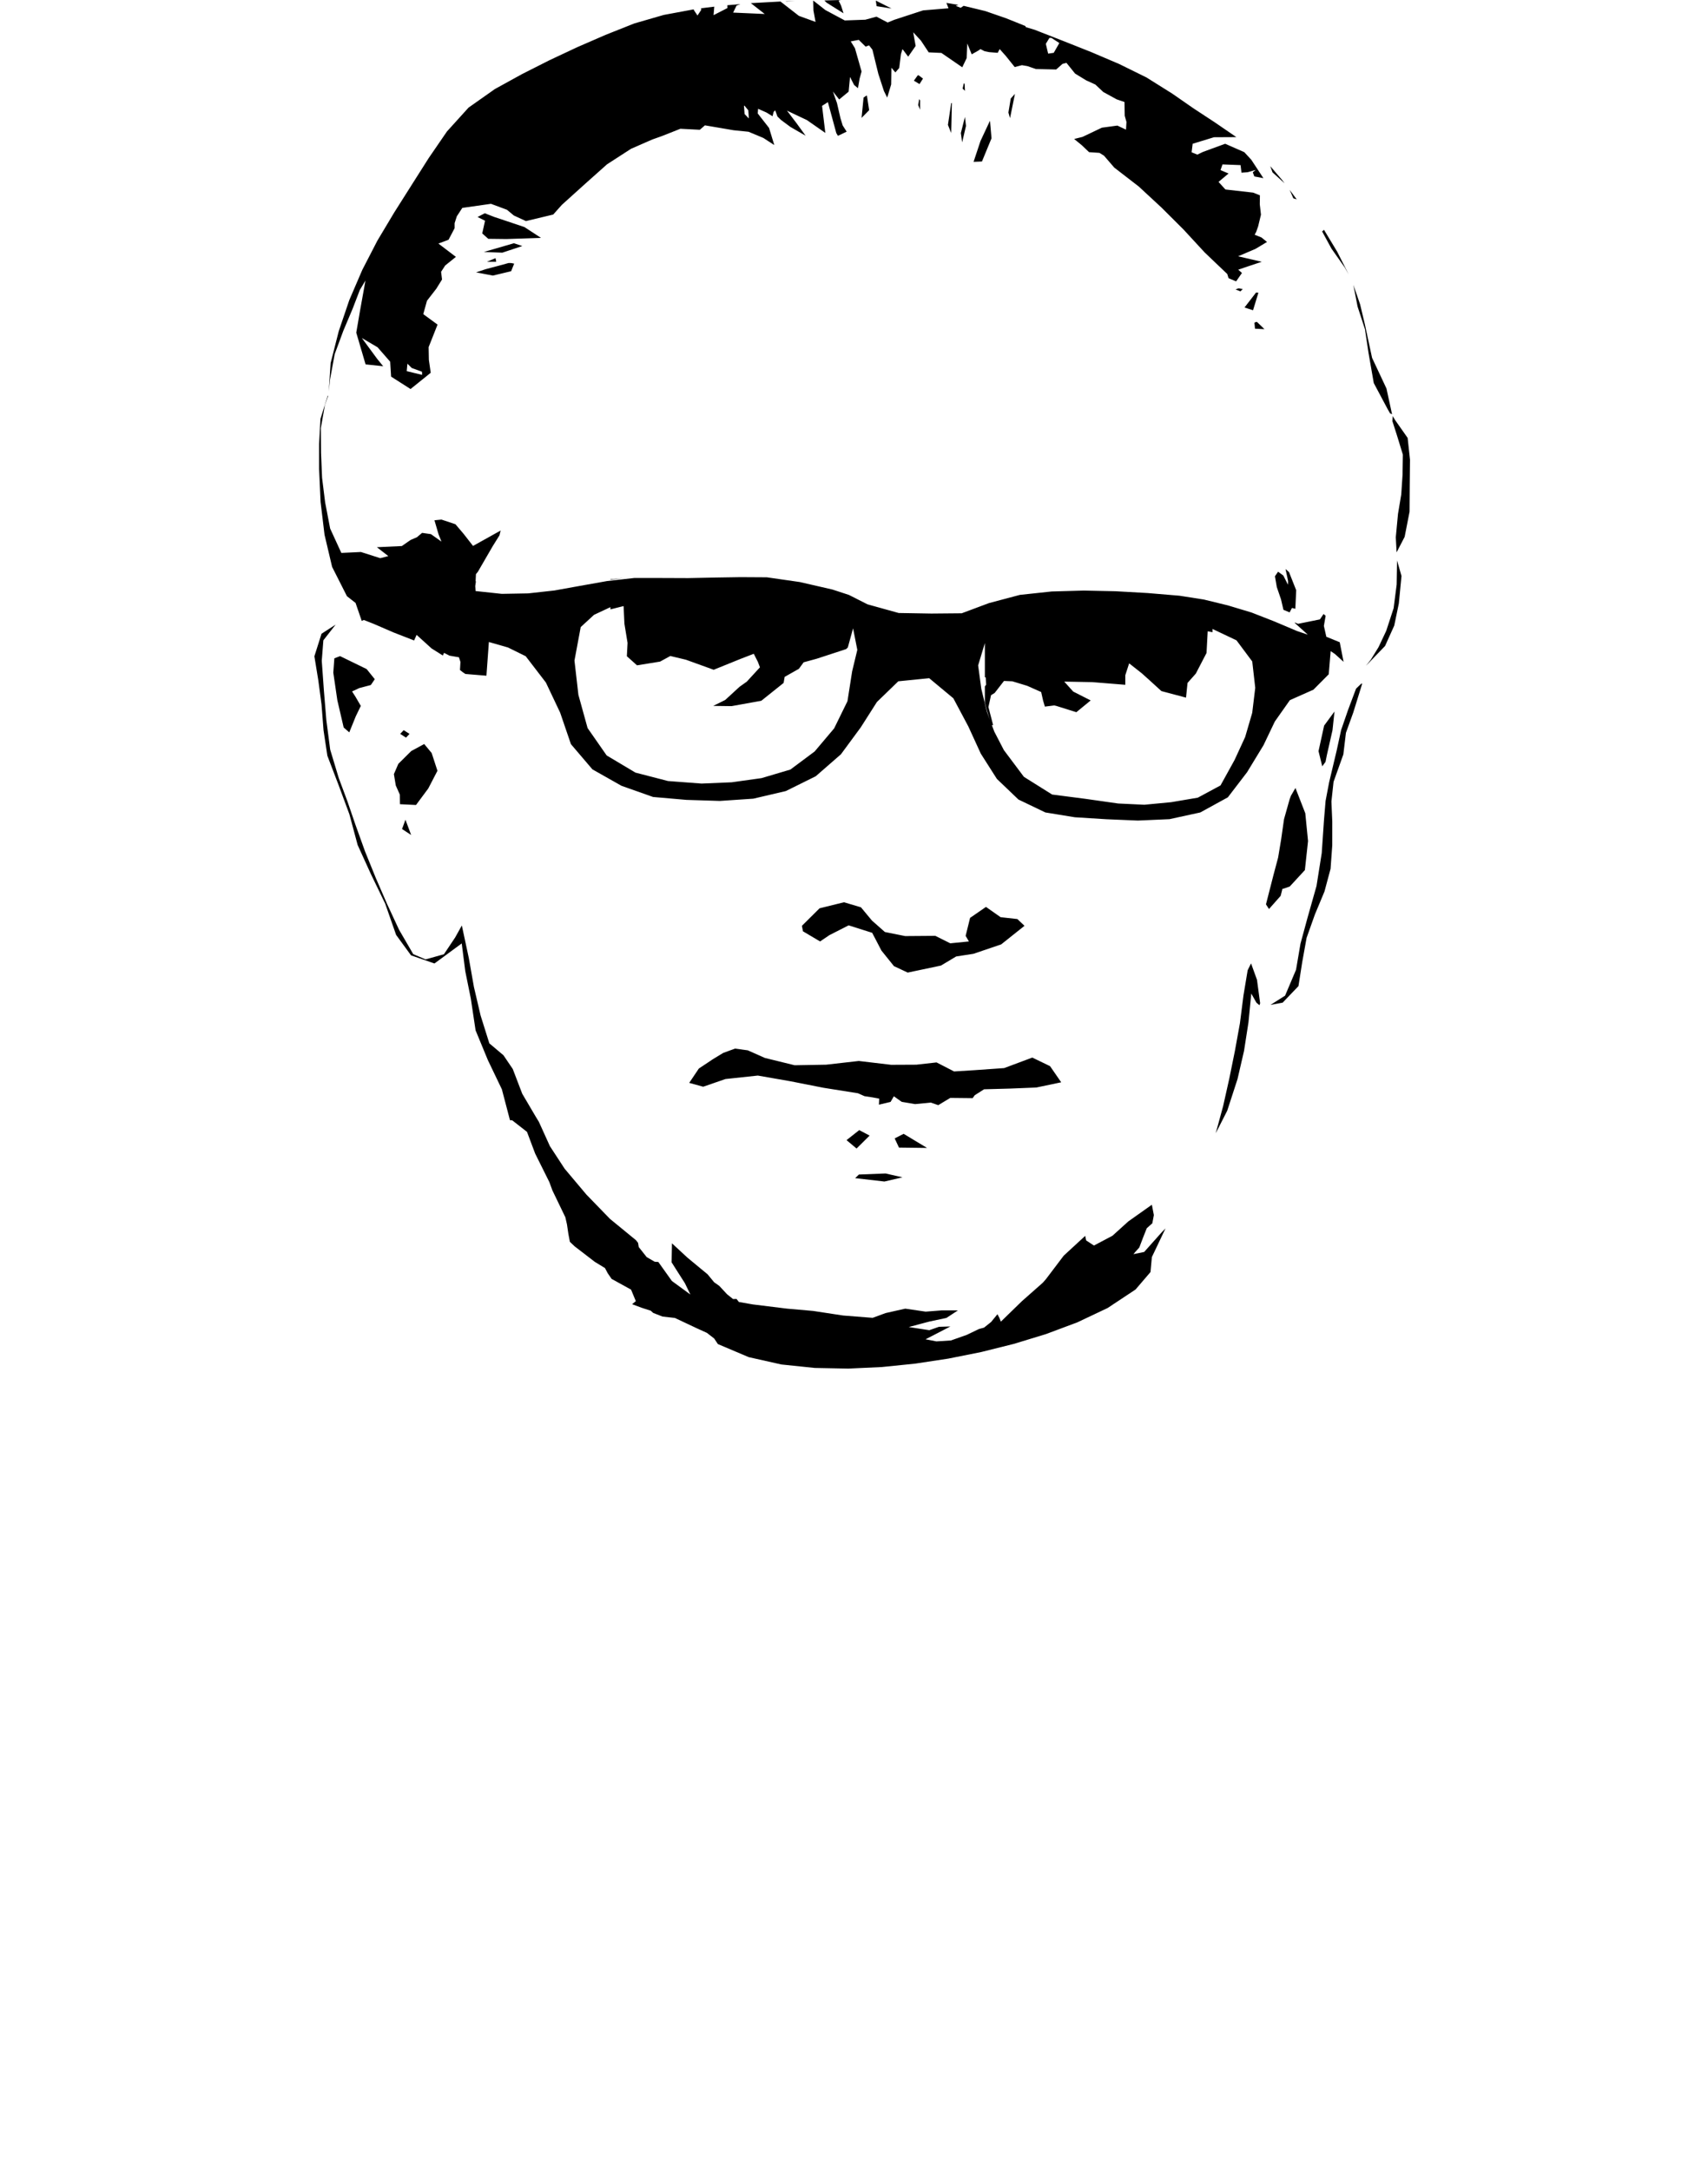 <?xml version="1.0" encoding="UTF-8" standalone="no"?>
<svg
   xmlns:dc="http://purl.org/dc/elements/1.1/"
   xmlns:cc="http://creativecommons.org/ns#"
   xmlns:rdf="http://www.w3.org/1999/02/22-rdf-syntax-ns#"
   xmlns:svg="http://www.w3.org/2000/svg"
   xmlns="http://www.w3.org/2000/svg"
   xmlns:sodipodi="http://sodipodi.sourceforge.net/DTD/sodipodi-0.dtd"
   xmlns:inkscape="http://www.inkscape.org/namespaces/inkscape"
   sodipodi:docname="erich_honecker.svg"
   inkscape:version="1.0beta2 (2b71d25, 2019-12-03)"
   version="1.1"
   id="svg2"
   height="620.538"
   width="488.533">
  <defs
     id="defs4" />
  <sodipodi:namedview
     inkscape:document-rotation="0"
     fit-margin-bottom="0"
     fit-margin-right="0"
     fit-margin-left="0"
     fit-margin-top="0"
     inkscape:window-maximized="0"
     inkscape:window-y="23"
     inkscape:window-x="0"
     inkscape:window-height="947"
     inkscape:window-width="1600"
     showgrid="false"
     inkscape:current-layer="layer1"
     inkscape:document-units="px"
     inkscape:cy="214.4683"
     inkscape:cx="272.09472"
     inkscape:zoom="5.4981979"
     inkscape:pageshadow="2"
     inkscape:pageopacity="0.0"
     borderopacity="1.0"
     bordercolor="#666666"
     pagecolor="#ffffff"
     id="base" />
  <g
     transform="translate(-131.923,-113.075)"
     id="layer1"
     inkscape:groupmode="layer"
     inkscape:label="Layer 1">
    <path
       sodipodi:nodetypes="cccccscscssccscccsccccssccssscsccccccccccscccsscccccccccccccccscsccccsccccccccscccccscscccscscsccccccscccccccsccscccccccsscscscsccccscsccccccccsccscccccccssccccccccscssscccccssscccccsssccccccccccccccccccccccccccccccccccccccccscccccccccccsscscccsccccccccccscccscccscccscccccccccccccccccccccccccccccccccccccccsssccsscscccscccccscccccccsccccccccccscccccccccccsccccccccsccccccsccccccccccssccscccccccccccccccsccccccccccccccccccccsccccsccccccccccccccccscccccccsccccccccccccccccscccccsccscsccccccccscscscccccccccsccssccccccccccccccccccccccccccsccccccccccccccccsccsccccccccccscsccccsscccsscccscsccccccssccscsccscccccccccccccsccccccccccsccscscccccscccssscccscccccccccccccccccccccccccccccccscccccccccsccccccccccccccccccccccccsccsscccccscccccccccccscsscscsscsssccsccccccccccccccsscscsccccsscscccccccccccccccscsssccsccccscccccccccccsccccscccsscccccccscccccccccccccscccccccccccccc"
       inkscape:connector-curvature="0"
       id="path4937-2-4"
       d="M 372.389 113.075 L 367.722 113.209 L 368.356 113.842 L 373.189 116.875 L 372.489 114.675 L 371.789 113.242 L 372.389 113.075 L 372.389 113.075 M 382.422 113.242 L 382.656 114.842 L 386.922 115.509 L 382.422 113.242 L 382.422 113.242 M 364.522 113.276 L 364.59 116.076 L 365.19 119.342 L 360.423 117.609 L 355.156 113.509 L 346.689 113.976 L 350.656 117.076 L 341.623 116.676 L 342.59 114.676 L 343.69 114.242 L 339.956 114.576 L 339.989 115.376 L 336.023 117.409 L 336.223 114.976 L 332.456 115.442 L 332.489 115.909 L 331.422 117.509 L 330.356 115.909 L 330.389 115.742 L 321.772 117.345 L 313.355 119.776 L 305.152 123.036 L 297.056 126.553 L 289.065 130.3 L 281.189 134.284 L 273.456 138.542 L 265.938 143.84 L 259.765 150.656 L 254.553 158.25 L 249.618 166.027 L 244.689 173.809 L 239.861 181.876 L 235.547 190.229 L 231.831 198.864 L 228.808 207.765 L 226.489 216.876 L 225.956 224.942 L 226.322 221.576 L 227.656 214.309 L 230.122 207.642 L 232.822 201.242 L 234.856 195.942 L 236.456 193.276 L 234.922 201.776 L 233.822 208.176 L 236.489 217.242 L 241.522 217.776 L 239.789 215.642 L 235.422 209.709 L 239.916 212.352 L 243.522 216.476 L 243.789 220.742 L 249.351 224.288 L 255.122 219.642 L 254.589 215.942 L 254.522 212.309 L 257.074 205.87 L 252.988 202.876 L 254.055 199.042 L 256.722 195.609 L 258.355 192.976 L 258.088 190.776 L 259.255 188.976 L 262.322 186.509 L 259.822 184.609 L 257.322 182.709 L 260.222 181.609 L 261.955 178.309 L 261.955 176.876 L 262.588 174.909 L 264.155 172.509 L 272.355 171.342 L 276.922 173.042 L 278.888 174.676 L 282.355 176.276 L 290.155 174.409 L 292.622 171.642 L 299.422 165.509 L 305.542 160.054 L 312.422 155.609 L 318.522 152.942 L 318.622 152.909 L 321.255 151.975 L 326.533 149.887 L 332.089 150.175 L 333.555 148.909 L 341.755 150.309 L 346.022 150.742 L 350.255 152.509 L 353.389 154.542 L 351.893 149.649 L 348.655 145.509 L 348.755 144.175 L 351.155 145.242 L 352.889 146.309 L 353.189 145.075 L 353.655 144.609 L 354.289 146.375 L 355.322 147.375 L 358.022 149.375 L 362.355 151.875 L 359.689 148.209 L 357.022 144.709 L 362.73 147.41 L 367.989 151.075 L 367.055 143.342 L 368.722 142.275 L 371.122 151.109 L 371.589 151.909 L 373.122 151.175 L 374.089 150.709 L 372.955 148.942 L 372.322 146.875 L 371.322 142.542 L 370.155 139.242 L 371.955 141.509 L 374.655 139.275 L 375.055 135.075 L 376.222 137.375 L 377.322 138.275 L 377.789 135.575 L 378.355 133.509 L 376.455 126.842 L 375.255 124.909 L 377.555 124.475 L 379.522 126.409 L 380.489 126.042 L 381.455 127.275 L 383.155 134.209 L 384.755 139.109 L 385.689 140.975 L 386.822 137.209 L 386.889 132.442 L 388.022 133.775 L 389.123 132.509 L 389.622 128.509 L 390.056 127.109 L 391.689 129.275 L 393.823 126.209 L 393.123 122.309 L 395.323 124.675 L 397.556 128.042 L 401.189 128.209 L 407.156 132.309 L 408.422 129.675 L 408.589 125.509 L 409.856 128.609 L 411.856 127.475 L 412.356 127.109 L 413.523 127.709 L 414.822 127.975 L 417.289 128.175 L 417.856 127.109 L 419.589 129.042 L 422.156 132.242 L 424.223 131.709 L 425.789 131.975 L 428.223 132.809 L 434.022 132.942 L 435.823 131.342 L 436.956 131.042 L 439.423 134.109 L 442.589 136.042 L 445.222 137.242 L 447.489 139.375 L 451.323 141.475 L 453.556 142.242 L 453.622 146.175 L 454.122 147.942 L 453.989 150.142 L 451.522 148.975 L 447.089 149.575 L 441.555 152.209 L 439.155 152.809 L 441.289 154.542 L 443.422 156.575 L 446.389 156.775 L 447.689 157.575 L 450.622 160.975 L 457.641 166.397 L 464.165 172.436 L 470.461 178.711 L 476.489 185.242 L 482.955 191.409 L 483.322 192.609 L 485.489 193.509 L 487.155 191.109 L 486.089 190.175 L 488.822 189.242 L 492.822 187.909 L 489.489 187.142 L 486.055 186.342 L 490.989 184.242 L 494.322 182.242 L 492.755 180.975 L 490.789 180.175 L 491.222 179.375 L 491.789 177.775 L 492.589 174.442 L 492.255 171.475 L 492.289 168.909 L 490.355 168.142 L 482.422 167.242 L 480.455 165.075 L 483.322 162.675 L 481.022 161.709 L 481.589 160.075 L 486.755 160.275 L 487.022 162.442 L 488.789 162.309 L 491.089 161.642 L 490.255 162.342 L 490.689 163.509 L 493.289 164.009 L 489.822 158.742 L 487.822 156.575 L 482.355 154.175 L 475.989 156.509 L 474.389 157.275 L 472.755 156.609 L 473.055 154.175 L 479.153 152.308 L 485.555 152.275 L 479.464 148.102 L 473.29 144.051 L 467.222 139.842 L 459.848 135.22 L 452.037 131.372 L 444.026 127.958 L 435.932 124.745 L 427.822 121.575 L 425.355 120.842 L 425.189 120.509 L 419.722 118.309 L 413.725 116.235 L 407.555 114.742 L 406.689 115.309 L 405.289 114.742 L 406.055 114.475 L 402.622 113.909 L 403.222 115.442 L 395.955 116.042 L 387.689 118.742 L 385.822 119.509 L 382.622 117.842 L 379.422 118.709 L 373.552 118.92 L 367.989 115.942 L 364.589 113.275 L 364.555 113.275 L 364.522 113.275 L 364.522 113.276 M 359.289 113.375 L 356.589 113.442 L 356.889 113.509 L 359.289 113.376 L 359.289 113.375 M 432.089 123.909 L 432.656 123.909 L 434.922 125.375 L 433.322 128.175 L 431.722 128.409 L 431.056 125.609 L 432.089 123.909 L 432.089 123.909 M 394.422 134.609 L 393.322 136.142 L 394.922 137.109 L 395.922 135.542 L 394.689 134.609 L 394.422 134.609 L 394.422 134.609 M 407.589 136.909 L 407.256 138.409 L 407.922 139.042 L 407.822 137.009 L 407.589 136.909 L 407.589 136.909 M 422.222 139.909 L 421.022 141.242 L 420.356 145.242 L 420.822 146.842 L 422.222 139.909 L 422.222 139.909 M 379.689 140.442 L 378.922 140.975 L 378.356 146.775 L 380.522 144.575 L 379.889 140.442 L 379.689 140.442 L 379.689 140.442 M 394.822 141.475 L 394.556 143.109 L 395.089 144.442 L 395.089 141.775 L 394.889 141.475 L 394.822 141.475 L 394.822 141.475 M 404.189 142.509 L 403.989 142.575 L 403.056 148.775 L 403.989 151.109 L 404.189 142.509 L 404.189 142.509 M 344.856 143.275 L 345.956 144.609 L 346.122 146.942 L 344.889 145.675 L 344.722 143.342 L 344.856 143.275 L 344.856 143.275 M 407.922 146.509 L 406.756 151.109 L 407.122 153.775 L 408.222 149.075 L 407.922 146.509 L 407.922 146.509 M 415.089 147.675 L 415.023 147.709 L 412.368 153.39 L 410.389 159.342 L 412.789 159.242 L 415.523 152.609 L 415.089 147.676 L 415.089 147.675 M 495.256 160.575 L 495.889 162.342 L 499.356 165.475 L 498.622 164.509 L 495.256 160.575 L 495.256 160.575 M 500.789 167.342 L 501.856 169.775 L 502.822 170.075 L 500.789 167.342 L 500.789 167.342 M 270.589 174.042 L 268.522 175.109 L 270.656 176.175 L 269.856 179.809 L 271.585 181.347 L 276.789 181.409 L 286.656 181.075 L 281.929 177.987 L 276.522 176.175 L 273.322 175.109 L 270.589 174.042 L 270.589 174.042 M 510.622 178.775 L 510.089 179.242 L 512.756 184.142 L 516.556 189.542 L 517.689 191.542 L 514.392 185.028 L 510.622 178.775 L 510.622 178.775 M 278.922 182.609 L 270.322 185.109 L 275.589 185.309 L 281.322 183.409 L 278.922 182.609 L 278.922 182.609 M 273.656 186.875 L 271.189 187.909 L 273.856 187.909 L 273.656 186.875 L 273.656 186.875 M 277.356 188.275 L 275.056 188.909 L 270.789 190.042 L 268.089 190.942 L 272.907 191.855 L 278.122 190.609 L 278.989 188.442 L 278.122 188.275 L 277.356 188.275 L 277.356 188.275 M 519.022 194.509 L 520.222 200.709 L 522.339 207.208 L 523.356 213.975 L 524.856 222.575 L 528.922 230.209 L 529.522 231.242 L 530.089 231.509 L 528.489 224.142 L 524.369 215.368 L 522.322 205.842 L 520.952 200.095 L 519.022 194.509 L 519.022 194.509 M 486.189 195.509 L 485.322 195.809 L 486.722 196.375 L 487.389 195.709 L 486.189 195.509 L 486.189 195.509 M 491.189 196.709 L 487.889 200.975 L 490.322 201.775 L 491.856 196.775 L 491.522 196.709 L 491.189 196.709 L 491.189 196.709 M 491.456 205.109 L 491.089 205.142 L 490.722 205.342 L 490.889 207.042 L 493.589 207.176 L 491.456 205.109 L 491.456 205.109 M 248.456 217.042 L 249.689 218.275 L 252.622 219.342 L 252.655 220.242 L 248.255 219.175 L 248.455 217.042 L 248.456 217.042 M 225.656 226.209 L 223.581 232.82 L 223.196 239.958 L 223.189 247.109 L 223.617 256.553 L 224.746 265.939 L 226.916 275.135 L 231.156 283.509 L 233.622 285.442 L 235.389 290.575 L 235.989 290.309 L 238.856 291.442 L 244.579 293.913 L 250.389 296.175 L 250.389 296.109 L 251.089 294.575 L 255.356 298.442 L 258.589 300.475 L 258.922 299.709 L 260.489 300.509 L 263.189 300.975 L 263.622 302.309 L 263.489 304.609 L 264.289 305.242 L 264.989 305.709 L 264.989 305.742 L 271.056 306.242 L 271.756 296.609 L 277.219 298.174 L 282.289 300.675 L 288.063 308.193 L 292.14 316.798 L 295.222 325.809 L 301.373 333.018 L 309.695 337.721 L 318.722 340.909 L 328.261 341.741 L 337.831 342.042 L 347.38 341.396 L 356.689 339.221 L 365.248 334.983 L 372.45 328.707 L 378.122 321.009 L 382.745 313.757 L 388.856 307.842 L 397.694 306.953 L 404.607 312.7 L 408.889 320.742 L 412.46 328.527 L 417.056 335.743 L 423.227 341.642 L 430.919 345.332 L 439.356 346.709 L 448.375 347.273 L 457.404 347.653 L 466.427 347.252 L 475.239 345.334 L 483.122 341.009 L 488.616 333.837 L 493.322 326.109 L 496.558 319.338 L 500.866 313.228 L 507.589 310.242 L 511.977 305.83 L 512.522 299.209 L 513.756 300.042 L 516.222 302.275 L 515.122 296.675 L 511.289 295.109 L 510.589 292.009 L 511.089 289.109 L 510.489 288.609 L 509.456 290.142 L 503.222 291.409 L 502.189 291.009 L 502.356 291.242 L 505.989 294.509 L 502.922 293.475 L 496.442 290.736 L 489.889 288.175 L 483.125 286.141 L 476.264 284.468 L 469.289 283.375 L 460.17 282.612 L 451.035 282.096 L 441.887 281.902 L 432.742 282.162 L 423.648 283.135 L 414.822 285.475 L 406.998 288.398 L 398.322 288.475 L 388.97 288.316 L 380.056 285.842 L 374.722 283.142 L 370.022 281.609 L 360.713 279.47 L 351.256 278.109 L 343.746 278.065 L 336.238 278.182 L 328.73 278.339 L 321.222 278.309 L 313.399 278.299 L 305.626 279.173 L 297.922 280.542 L 290.495 281.879 L 282.997 282.709 L 275.454 282.844 L 267.956 282.042 L 267.855 280.609 L 268.055 279.242 L 267.955 279.276 L 268.055 277.209 L 268.622 276.509 L 272.855 269.209 L 274.789 266.109 L 275.122 264.742 L 267.222 269.142 L 264.489 265.642 L 262.189 262.942 L 258.189 261.609 L 256.189 261.809 L 257.355 265.809 L 258.189 267.909 L 255.189 265.776 L 252.655 265.409 L 251.189 266.642 L 249.355 267.442 L 246.855 269.176 L 239.722 269.509 L 242.989 272.042 L 240.689 272.642 L 235.155 270.878 L 229.555 271.142 L 226.355 264.176 L 224.922 256.709 L 224.046 249.679 L 223.748 242.58 L 223.689 235.476 L 224.855 228.876 L 225.789 226.209 L 225.655 226.209 L 225.656 226.209 M 530.289 232.009 L 530.189 233.475 L 531.522 237.642 L 533.179 243.039 L 533.089 248.842 L 532.716 254.447 L 531.789 259.975 L 531.155 266.675 L 531.389 270.975 L 533.689 266.542 L 535.099 259.339 L 535.149 251.923 L 535.222 244.509 L 534.545 238.26 L 530.922 233.109 L 530.289 232.009 L 530.289 232.009 M 531.522 273.309 L 531.409 280.151 L 530.537 286.94 L 528.422 293.409 L 526.222 298.075 L 524.022 301.642 L 522.622 303.409 L 528.089 297.742 L 530.714 291.915 L 532.022 285.609 L 532.789 277.742 L 531.522 273.309 L 531.522 273.309 M 499.622 275.742 L 500.356 279.209 L 500.323 280.242 L 498.989 277.609 L 497.489 276.509 L 496.589 277.809 L 497.123 280.909 L 498.323 284.409 L 499.023 287.409 L 500.789 288.142 L 501.456 286.875 L 502.423 287.109 L 502.669 281.804 L 500.623 276.642 L 499.623 275.742 L 499.622 275.742 M 310.356 278.275 L 306.522 278.675 L 306.522 278.809 L 310.356 278.275 L 310.356 278.275 M 310.289 286.342 L 310.522 291.375 L 311.422 296.875 L 311.222 300.675 L 314.122 303.275 L 320.722 302.209 L 323.655 300.609 L 328.122 301.675 L 336.054 304.545 L 343.722 301.442 L 347.522 299.975 L 348.689 302.275 L 349.289 303.842 L 345.522 307.942 L 343.455 309.409 L 339.355 313.175 L 335.922 314.875 L 341.155 314.942 L 349.67 313.41 L 356.055 308.309 L 356.355 306.575 L 360.422 304.275 L 361.789 302.409 L 365.455 301.409 L 370.155 299.875 L 373.922 298.642 L 374.422 298.175 L 375.922 292.709 L 377.136 298.856 L 375.655 305.009 L 374.32 313.533 L 370.512 321.297 L 364.929 327.906 L 357.989 333.075 L 349.738 335.521 L 341.202 336.713 L 332.589 337.075 L 322.989 336.352 L 313.679 333.944 L 305.446 329.037 L 299.989 321.209 L 297.36 311.708 L 296.236 301.915 L 298.022 292.342 L 301.826 288.842 L 306.522 286.642 L 306.522 287.275 L 306.555 287.275 L 309.322 286.575 L 310.288 286.342 L 310.289 286.342 M 227.922 291.642 L 223.889 294.242 L 221.844 300.693 L 222.968 307.569 L 223.889 314.475 L 224.46 321.826 L 225.555 329.109 L 228.748 337.46 L 231.855 345.842 L 234.221 354.643 L 237.989 362.909 L 242.097 371.409 L 245.222 380.342 L 249.486 386.182 L 256.189 388.509 L 263.989 382.775 L 265.002 390.709 L 266.589 398.542 L 267.951 407.617 L 271.473 416.148 L 275.47 424.476 L 277.788 433.309 L 278.422 433.342 L 282.655 436.642 L 284.988 442.842 L 289.055 451.009 L 289.922 453.376 L 293.622 461.042 L 294.088 463.076 L 294.488 465.776 L 294.922 468.076 L 296.288 469.376 L 302.055 473.809 L 304.955 475.576 L 305.755 477.076 L 306.855 478.676 L 312.422 481.742 L 313.788 485.042 L 312.722 485.909 L 315.388 486.909 L 318.055 487.776 L 318.755 488.409 L 321.422 489.442 L 324.955 489.842 L 331.188 492.776 L 334.122 494.109 L 336.188 495.709 L 337.255 497.309 L 346.071 501.046 L 355.427 503.145 L 364.969 504.136 L 374.561 504.321 L 384.147 503.876 L 393.693 502.904 L 403.18 501.464 L 412.59 499.583 L 421.9 497.26 L 431.078 494.462 L 440.066 491.102 L 448.736 486.999 L 456.722 481.709 L 460.999 476.716 L 461.388 472.442 L 465.288 464.242 L 464.188 465.376 L 459.188 470.976 L 456.122 471.609 L 456.555 471.076 L 457.788 469.709 L 458.855 466.909 L 459.922 464.209 L 461.522 462.776 L 461.955 460.442 L 461.388 457.476 L 454.655 462.242 L 450.123 466.337 L 444.822 469.142 L 442.588 467.676 L 442.322 466.376 L 436.172 472.04 L 431.122 478.709 L 430.188 479.776 L 424.222 485.042 L 418.188 490.909 L 417.788 489.842 L 417.222 488.776 L 415.422 490.976 L 413.388 492.609 L 411.922 493.009 L 408.455 494.676 L 403.922 496.276 L 399.755 496.542 L 396.655 495.942 L 400.222 494.109 L 403.755 492.276 L 400.488 492.376 L 397.722 493.342 L 391.855 492.442 L 397.722 490.876 L 402.626 489.837 L 405.922 487.676 L 401.322 487.676 L 396.688 488.042 L 390.855 487.184 L 385.255 488.442 L 381.522 489.809 L 373.055 489.142 L 364.522 487.842 L 356.988 487.176 L 347.255 485.976 L 343.255 485.276 L 342.588 484.409 L 341.588 484.442 L 339.855 483.042 L 337.655 480.676 L 336.188 479.642 L 334.322 477.376 L 328.555 472.609 L 324.122 468.509 L 324.021 473.942 L 325.521 476.309 L 327.822 479.909 L 329.388 483.142 L 324.097 479.275 L 320.222 473.842 L 319.188 473.776 L 316.888 472.442 L 314.622 469.576 L 314.421 468.376 L 313.822 467.609 L 306.395 461.525 L 299.654 454.577 L 293.422 447.176 L 289.214 440.738 L 286.055 433.776 L 285.121 432.242 L 281.297 425.747 L 278.588 418.676 L 275.921 414.742 L 271.888 411.342 L 269.382 403.363 L 267.475 395.215 L 266.021 386.976 L 264.021 377.642 L 262.088 381.109 L 258.896 385.871 L 253.655 387.342 L 250.121 385.842 L 246.058 378.854 L 242.631 371.482 L 239.395 364.024 L 236.34 356.489 L 233.588 348.842 L 231.294 342.144 L 228.821 335.509 L 226.366 327.377 L 225.265 318.942 L 224.564 310.462 L 223.955 301.976 L 224.413 296.123 L 227.921 291.642 L 227.922 291.642 M 478.722 292.875 L 485.593 296.132 L 490.097 302.169 L 490.955 309.709 L 490.091 316.854 L 488.07 323.768 L 485.055 330.309 L 481.022 337.609 L 474.522 341.109 L 466.919 342.398 L 459.239 343.13 L 451.755 342.775 L 442.321 341.432 L 432.855 340.209 L 424.784 335.15 L 419.055 327.509 L 416.306 322.196 L 414.222 316.609 L 412.605 310.011 L 411.698 303.294 L 413.622 296.909 L 413.622 306.709 L 413.655 306.675 L 413.888 306.775 L 413.988 308.809 L 413.622 309.309 L 413.622 313.842 L 414.255 316.375 L 415.555 320.375 L 415.988 320.375 L 414.633 315.196 L 415.388 311.809 L 416.422 311.175 L 419.088 307.742 L 421.488 307.842 L 425.755 309.142 L 429.722 310.909 L 430.288 313.409 L 430.788 315.075 L 433.455 314.742 L 434.055 314.875 L 439.788 316.675 L 443.885 313.311 L 438.889 310.775 L 436.326 307.928 L 444.322 308.075 L 453.788 308.842 L 453.788 306.109 L 454.889 302.709 L 458.489 305.542 L 460.755 307.575 L 464.122 310.642 L 471.155 312.509 L 471.588 308.309 L 473.955 305.642 L 477.022 299.742 L 477.355 293.542 L 478.722 293.809 L 478.722 292.875 L 478.722 292.875 M 229.189 300.642 L 227.555 301.275 L 227.255 305.375 L 228.412 313.268 L 230.222 321.042 L 231.822 322.442 L 233.689 317.842 L 235.122 314.875 L 233.589 312.242 L 232.622 310.742 L 234.689 309.775 L 237.989 308.909 L 239.122 307.242 L 236.789 304.342 L 229.189 300.642 L 229.189 300.642 M 521.555 308.509 L 521.255 308.542 L 519.789 309.942 L 517.522 315.976 L 515.524 321.758 L 514.222 327.742 L 512.089 336.709 L 511.075 342.029 L 510.622 347.442 L 509.974 356.946 L 508.481 366.345 L 505.889 375.509 L 503.898 382.835 L 502.622 390.309 L 499.489 397.709 L 495.322 400.342 L 498.789 399.709 L 503.319 394.977 L 504.389 388.142 L 505.644 381.176 L 508.022 374.493 L 510.755 367.942 L 512.501 361.444 L 512.984 354.721 L 512.989 347.976 L 512.744 342.201 L 513.355 336.576 L 516.155 328.742 L 516.895 322.576 L 518.989 316.776 L 521.555 308.509 L 521.555 308.509 M 513.622 316.475 L 510.655 320.509 L 509.055 327.809 L 510.122 332.142 L 511.055 330.875 L 511.455 328.875 L 513.055 321.809 L 513.622 316.475 L 513.622 316.475 M 247.389 321.809 L 246.389 322.875 L 248.055 323.942 L 249.055 322.875 L 247.389 321.809 L 247.389 321.809 M 253.255 325.775 L 249.555 327.775 L 245.855 331.442 L 244.589 334.375 L 245.122 337.609 L 246.289 340.242 L 246.322 342.975 L 250.913 343.201 L 254.422 338.475 L 257.044 333.422 L 255.388 328.342 L 253.255 325.775 L 253.255 325.775 M 502.455 338.342 L 501.155 340.575 L 501.122 340.675 L 500.789 341.575 L 499.189 347.247 L 498.356 353.075 L 497.5 358.225 L 496.155 363.275 L 494.022 371.609 L 494.889 372.942 L 498.222 369.175 L 498.656 367.475 L 498.656 367.242 L 500.822 366.509 L 505.156 361.809 L 506.056 353.509 L 505.273 345.569 L 502.456 338.342 L 502.455 338.342 M 247.889 347.409 L 246.922 350.075 L 249.522 351.775 L 247.889 347.409 L 247.889 347.409 M 373.322 371.009 L 366.339 372.733 L 361.289 377.742 L 361.589 379.309 L 366.489 382.209 L 369.155 380.409 L 374.655 377.609 L 381.389 379.742 L 384.037 384.823 L 387.622 389.275 L 391.555 391.109 L 401.055 389.109 L 405.409 386.506 L 410.355 385.742 L 418.294 383.046 L 424.955 377.742 L 422.922 375.809 L 418.122 375.275 L 413.936 372.337 L 409.389 375.475 L 408.122 380.609 L 409.055 382.209 L 403.722 382.742 L 401.589 381.675 L 399.455 380.609 L 390.822 380.675 L 385.022 379.509 L 381.322 376.242 L 378.177 372.45 L 373.322 371.009 L 373.322 371.009 M 489.755 388.475 L 488.789 390.442 L 487.589 397.642 L 486.571 405.62 L 485.131 413.538 L 483.53 421.426 L 481.771 429.279 L 479.655 437.042 L 482.942 430.598 L 485.889 421.542 L 487.75 413.495 L 489.02 405.331 L 489.822 397.109 L 491.289 399.709 L 492.155 400.442 L 492.355 399.875 L 491.455 393.175 L 489.755 388.475 L 489.755 388.475 M 342.155 412.842 L 338.789 414.075 L 335.922 415.809 L 331.81 418.545 L 329.055 422.642 L 333.055 423.742 L 339.422 421.542 L 348.676 420.552 L 358.083 422.195 L 367.455 424.042 L 377.322 425.609 L 379.189 426.442 L 381.389 426.775 L 383.389 427.142 L 383.321 428.875 L 386.655 428.075 L 387.588 426.475 L 389.855 428.075 L 393.655 428.709 L 398.155 428.275 L 400.288 429.009 L 403.721 426.942 L 410.121 427.009 L 410.721 426.175 L 413.388 424.475 L 420.865 424.27 L 428.338 423.968 L 435.455 422.475 L 432.261 417.856 L 427.188 415.409 L 419.143 418.411 L 410.655 419.009 L 404.821 419.375 L 399.801 416.794 L 394.021 417.442 L 386.821 417.476 L 377.559 416.38 L 368.221 417.442 L 359.214 417.601 L 350.688 415.509 L 345.821 413.342 L 342.155 412.842 L 342.155 412.842 M 377.689 436.142 L 374.055 439.009 L 376.922 441.409 L 380.655 437.709 L 377.689 436.142 L 377.689 436.142 M 390.389 437.209 L 387.822 438.509 L 389.055 441.142 L 397.089 441.242 L 390.389 437.209 L 390.389 437.209 M 385.222 448.542 L 377.589 448.842 L 376.522 449.875 L 384.889 450.842 L 390.055 449.642 L 385.222 448.542 L 385.222 448.542"
       style="fill:#000000;stroke-width:1.067" />
  </g>
</svg>
